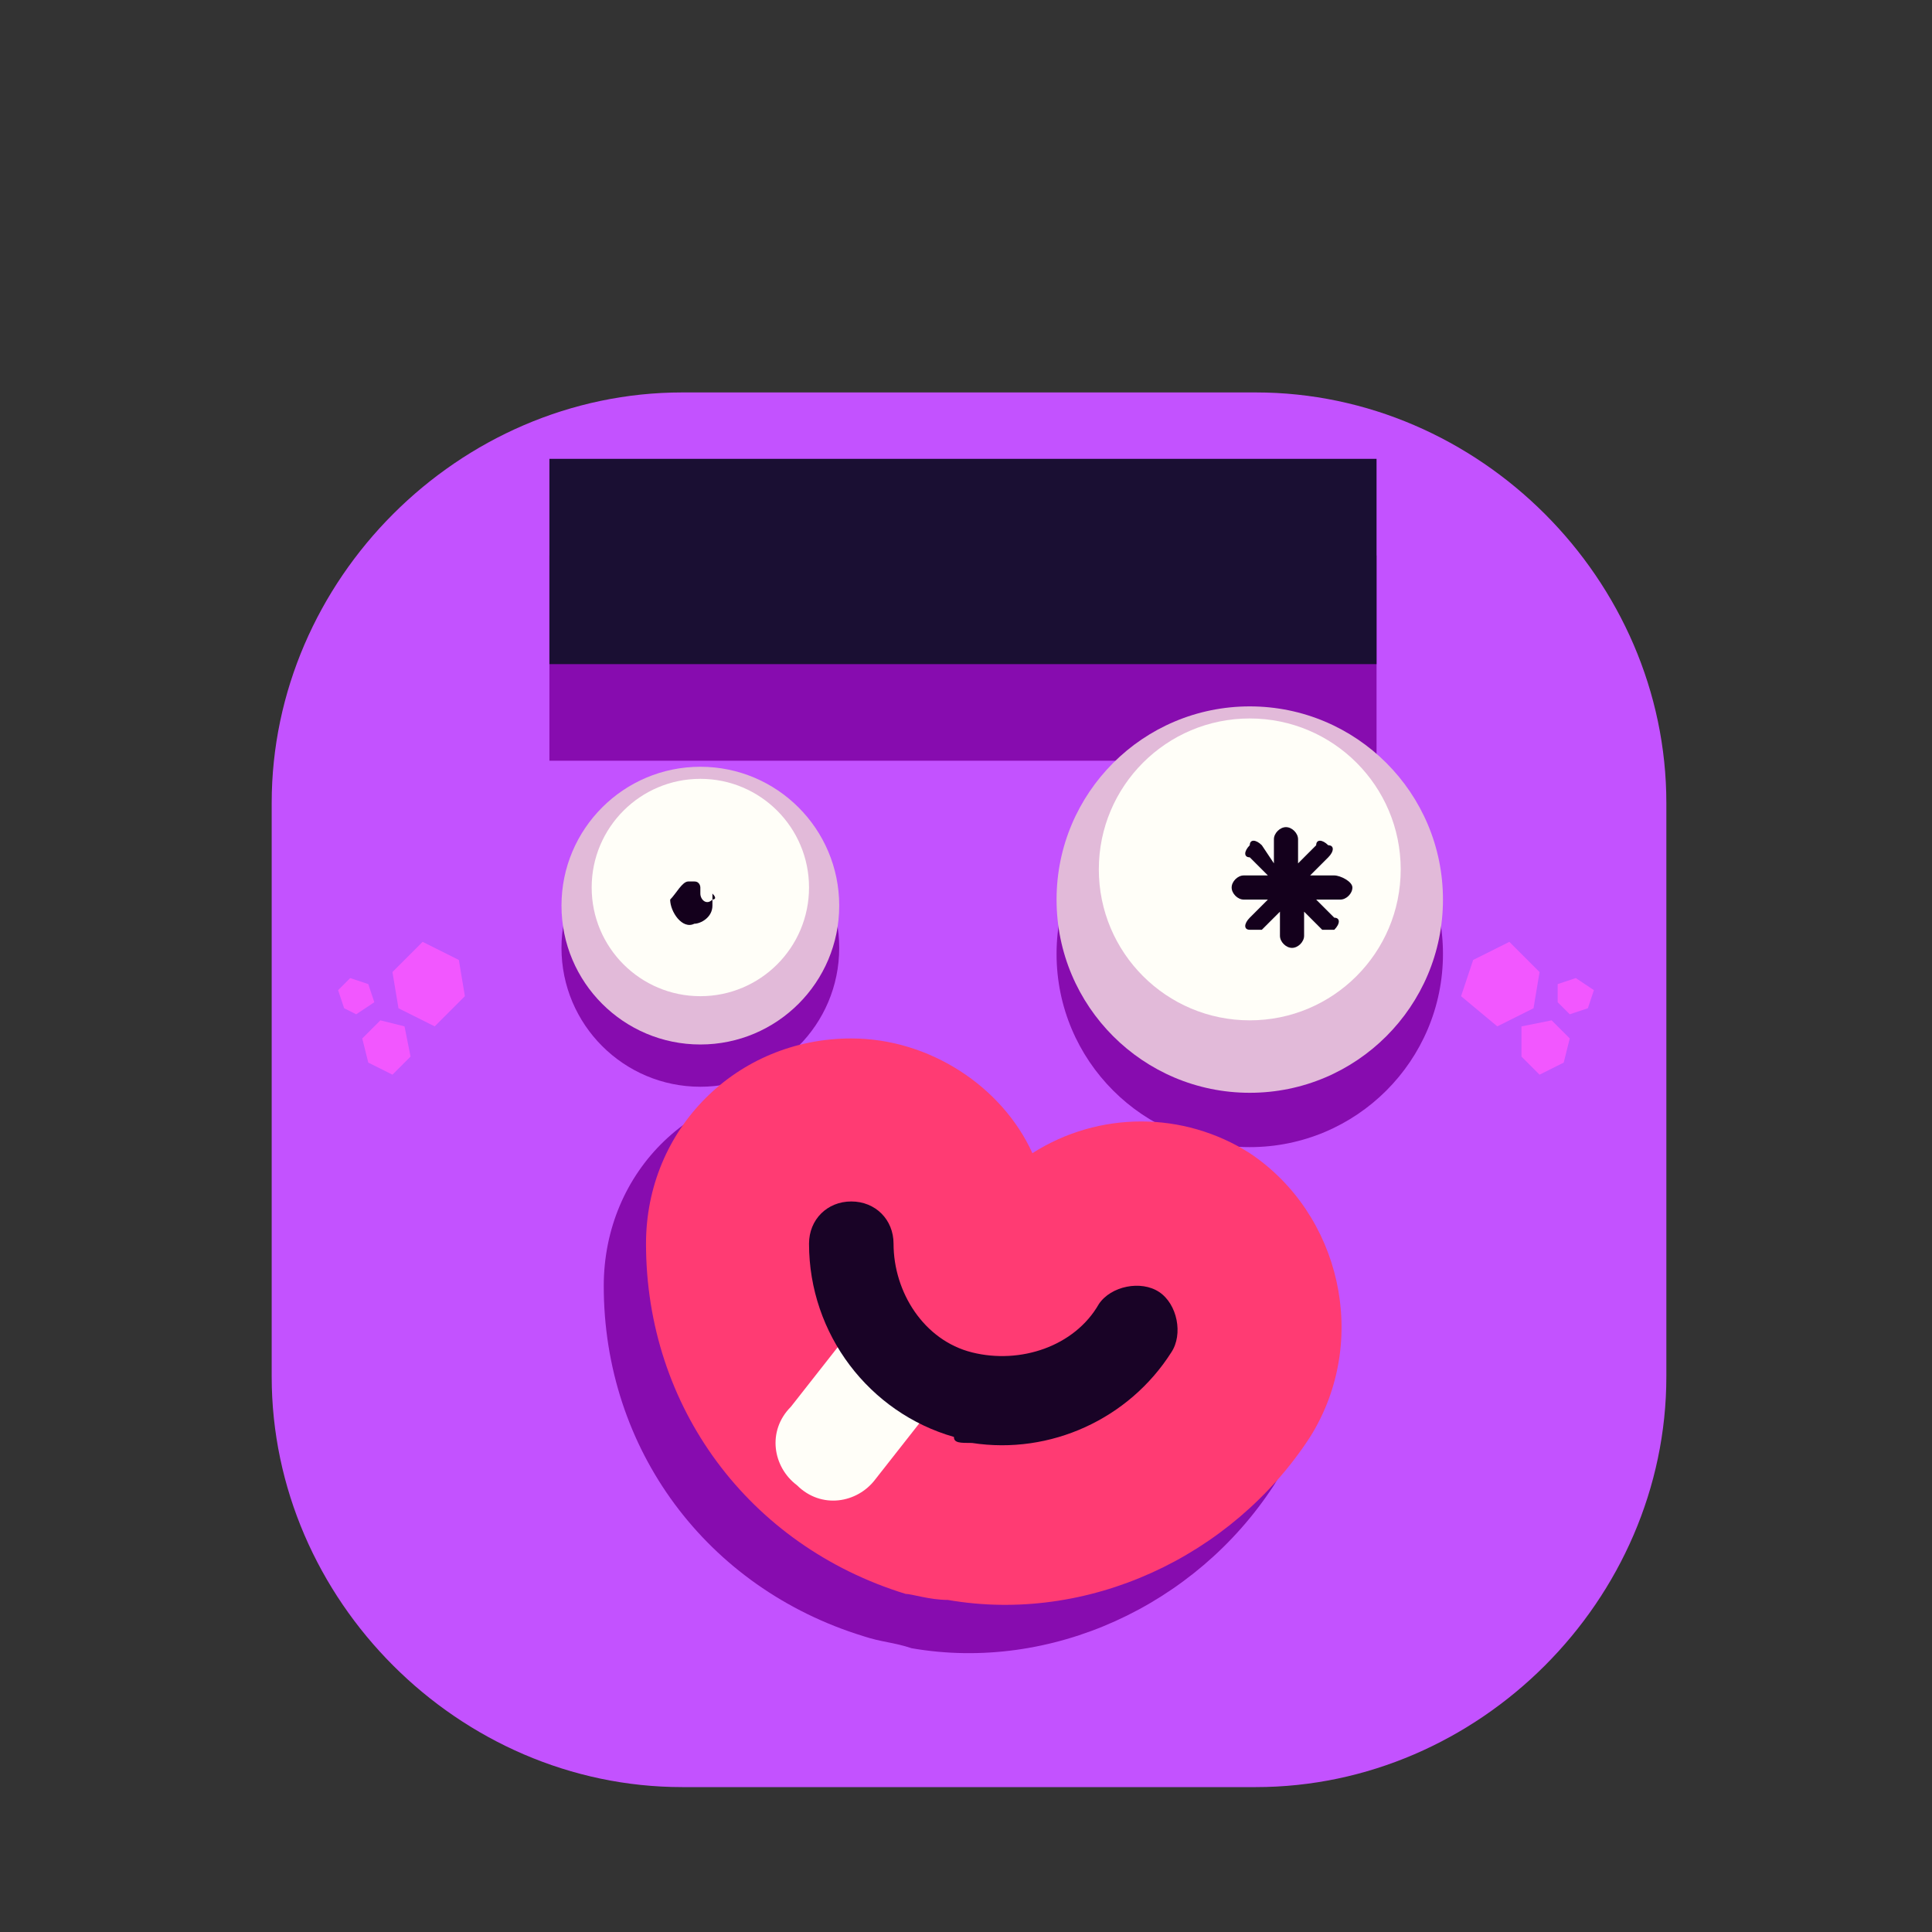 <?xml version="1.0" encoding="utf-8"?>
<!-- Generator: Adobe Illustrator 23.0.3, SVG Export Plug-In . SVG Version: 6.00 Build 0)  -->
<svg version="1.1" id="Squaremojis" xmlns="http://www.w3.org/2000/svg" xmlns:xlink="http://www.w3.org/1999/xlink" x="0px"
	 y="0px" viewBox="0 0 32 32" style="enable-background:new 0 0 32 32;" xml:space="preserve">
<rect x="0" y="0" width="32" height="32" fill="#333333" stroke="none"/>
<style type="text/css">
	.st0{fill:#C352FF;}
	.st1{fill:#870CAF;}
	.st2{fill:#E2BAD9;}
	.st3{fill:#FFFEF8;}
	.st4{fill:#14001C;}
	.st5{fill:#F257FF;}
	.st6{fill:#1A0F33;}
	.st7{fill:#FF3B73;}
	.st8{fill:#190326;}
	.st9{fill:#88D82A;}
	.st10{fill:#4AB541;}
	.st11{fill:#D3ED8C;}
	.st12{fill:#47AF1C;}
	.st13{fill:#10AAFF;}
	.st14{fill:#4278C6;}
	.st15{fill:#ADE4EA;}
	.st16{fill:#FF409B;}
	.st17{fill:#2E004F;}
	.st18{fill:#FFFF0B;}
	.st19{fill:#FFA440;}
	.st20{fill:#C11467;}
	.st21{fill:#89064B;}
	.st22{fill:#3F002F;}
	.st23{fill:#FFFDB3;}
	.st24{fill:#DAE8ED;}
	.st25{fill:#00F3FF;}
	.st26{fill:#FFF317;}
	.st27{fill:#12E9FF;}
	.st28{fill:#C11162;}
	.st29{fill:#AEF416;}
	.st30{fill:#FFA9C6;}
	.st31{fill:#66CC25;}
	.st32{fill:#FFE810;}
	.st33{fill:#CE2EE5;}
	.st34{fill:#790096;}
	.st35{fill:#FFC440;}
	.st36{fill:#284936;}
	.st37{fill:#38664B;}
	.st38{fill:#90C67B;}
	.st39{fill:#FFB36E;}
</style>
<g id="squaremoji_x5F_smile_x5F_purple">
	<path class="st0" d="M20.8,29.6h-9.5c-3.7,0-6.8-3.1-6.8-6.8v-9.5c0-3.7,3.1-6.8,6.8-6.8h9.5c3.7,0,6.8,3.1,6.8,6.8v9.5
		C27.6,26.5,24.5,29.6,20.8,29.6z"/>
	<rect x="9.1" y="9.2" class="st1" width="13.7" height="3.4"/>
	<circle class="st1" cx="11.6" cy="15.7" r="2.3"/>
	<g id="Eye_5_">
		<circle class="st2" cx="11.6" cy="15" r="2.3"/>
		<circle class="st3" cx="11.6" cy="14.7" r="1.8"/>
		<path class="st4" d="M11.8,14.9L11.8,14.9c-0.1,0.1-0.2,0-0.2-0.1c0,0,0,0,0,0c0,0,0,0,0-0.1c0,0,0-0.1-0.1-0.1c0,0-0.1,0-0.1,0
			c-0.1,0-0.2,0.2-0.3,0.3c0,0.2,0.2,0.5,0.4,0.4c0.1,0,0.3-0.1,0.3-0.3c0-0.1,0-0.1,0-0.2C11.9,14.9,11.8,14.9,11.8,14.9z"/>
	</g>
	<circle class="st1" cx="20.7" cy="15.8" r="3.2"/>
	<g id="Eye_4_">
		<circle class="st2" cx="20.7" cy="14.9" r="3.2"/>
		<circle class="st3" cx="20.7" cy="14.4" r="2.5"/>
		<path class="st4" d="M22.1,14.5h-0.4l0.3-0.3c0.1-0.1,0.1-0.2,0-0.2c-0.1-0.1-0.2-0.1-0.2,0l-0.3,0.3v-0.4c0-0.1-0.1-0.2-0.2-0.2
			c-0.1,0-0.2,0.1-0.2,0.2v0.4L20.9,14c-0.1-0.1-0.2-0.1-0.2,0c-0.1,0.1-0.1,0.2,0,0.2l0.3,0.3h-0.4c-0.1,0-0.2,0.1-0.2,0.2
			s0.1,0.2,0.2,0.2h0.4l-0.3,0.3c-0.1,0.1-0.1,0.2,0,0.2c0,0,0.1,0,0.1,0c0,0,0.1,0,0.1,0l0.3-0.3v0.4c0,0.1,0.1,0.2,0.2,0.2
			c0.1,0,0.2-0.1,0.2-0.2v-0.4l0.3,0.3c0,0,0.1,0,0.1,0s0.1,0,0.1,0c0.1-0.1,0.1-0.2,0-0.2l-0.3-0.3h0.4c0.1,0,0.2-0.1,0.2-0.2
			S22.2,14.5,22.1,14.5z"/>
	</g>
	<g id="Skin_Texture_8_">
		<polygon class="st5" points="7.6,15.9 7.7,16.5 7.2,17 6.6,16.7 6.5,16.1 7,15.6 		"/>
		<polygon class="st5" points="6.8,17.5 6.5,17.8 6.1,17.6 6,17.2 6.3,16.9 6.7,17 		"/>
		<polygon class="st5" points="6.2,16.6 5.9,16.8 5.7,16.7 5.6,16.4 5.8,16.2 6.1,16.3 		"/>
	</g>
	<g id="Skin_Texture_3_">
		<polygon class="st5" points="24.4,15.9 24.2,16.5 24.8,17 25.4,16.7 25.5,16.1 25,15.6 		"/>
		<polygon class="st5" points="25.2,17.5 25.5,17.8 25.9,17.6 26,17.2 25.7,16.9 25.2,17 		"/>
		<polygon class="st5" points="25.8,16.6 26,16.8 26.3,16.7 26.4,16.4 26.1,16.2 25.8,16.3 		"/>
	</g>
	<rect x="9.1" y="7.6" class="st6" width="13.7" height="3.4"/>
	<path class="st1" d="M10,21.3c0,2.7,1.7,5,4.3,5.8c0.3,0.1,0.5,0.1,0.8,0.2c2.3,0.4,4.7-0.7,6-2.7c1-1.6,0.5-3.7-1-4.7
		c-1.1-0.7-2.5-0.7-3.6,0c-0.5-1.1-1.7-1.9-3-1.9C11.5,17.9,10,19.4,10,21.3z"/>
	<g id="Mouth_6_">
		<g>
			<path class="st7" d="M15.7,26.5c2.3,0.4,4.7-0.7,6-2.7c1-1.6,0.5-3.7-1-4.7c-1.1-0.7-2.5-0.7-3.6,0c-0.5-1.1-1.7-1.9-3-1.9
				c-1.9,0-3.4,1.5-3.4,3.4c0,2.7,1.7,5,4.3,5.8C15.1,26.4,15.4,26.5,15.7,26.5z"/>
		</g>
		<g>
			<path class="st3" d="M14.2,21.9l1.4,1.2l-1.1,1.4c-0.3,0.4-0.9,0.5-1.3,0.1l0,0c-0.4-0.3-0.5-0.9-0.1-1.3L14.2,21.9z"/>
		</g>
		<g>
			<path class="st8" d="M16.1,23.9c1.3,0.2,2.6-0.4,3.3-1.5c0.2-0.3,0.1-0.8-0.2-1c-0.3-0.2-0.8-0.1-1,0.2c-0.4,0.7-1.3,1-2.1,0.8
				c-0.8-0.2-1.3-1-1.3-1.8c0-0.4-0.3-0.7-0.7-0.7c-0.4,0-0.7,0.3-0.7,0.7c0,1.5,1,2.8,2.4,3.2C15.8,23.9,15.9,23.9,16.1,23.9z"/>
		</g>
	</g>
</g>
</svg>
